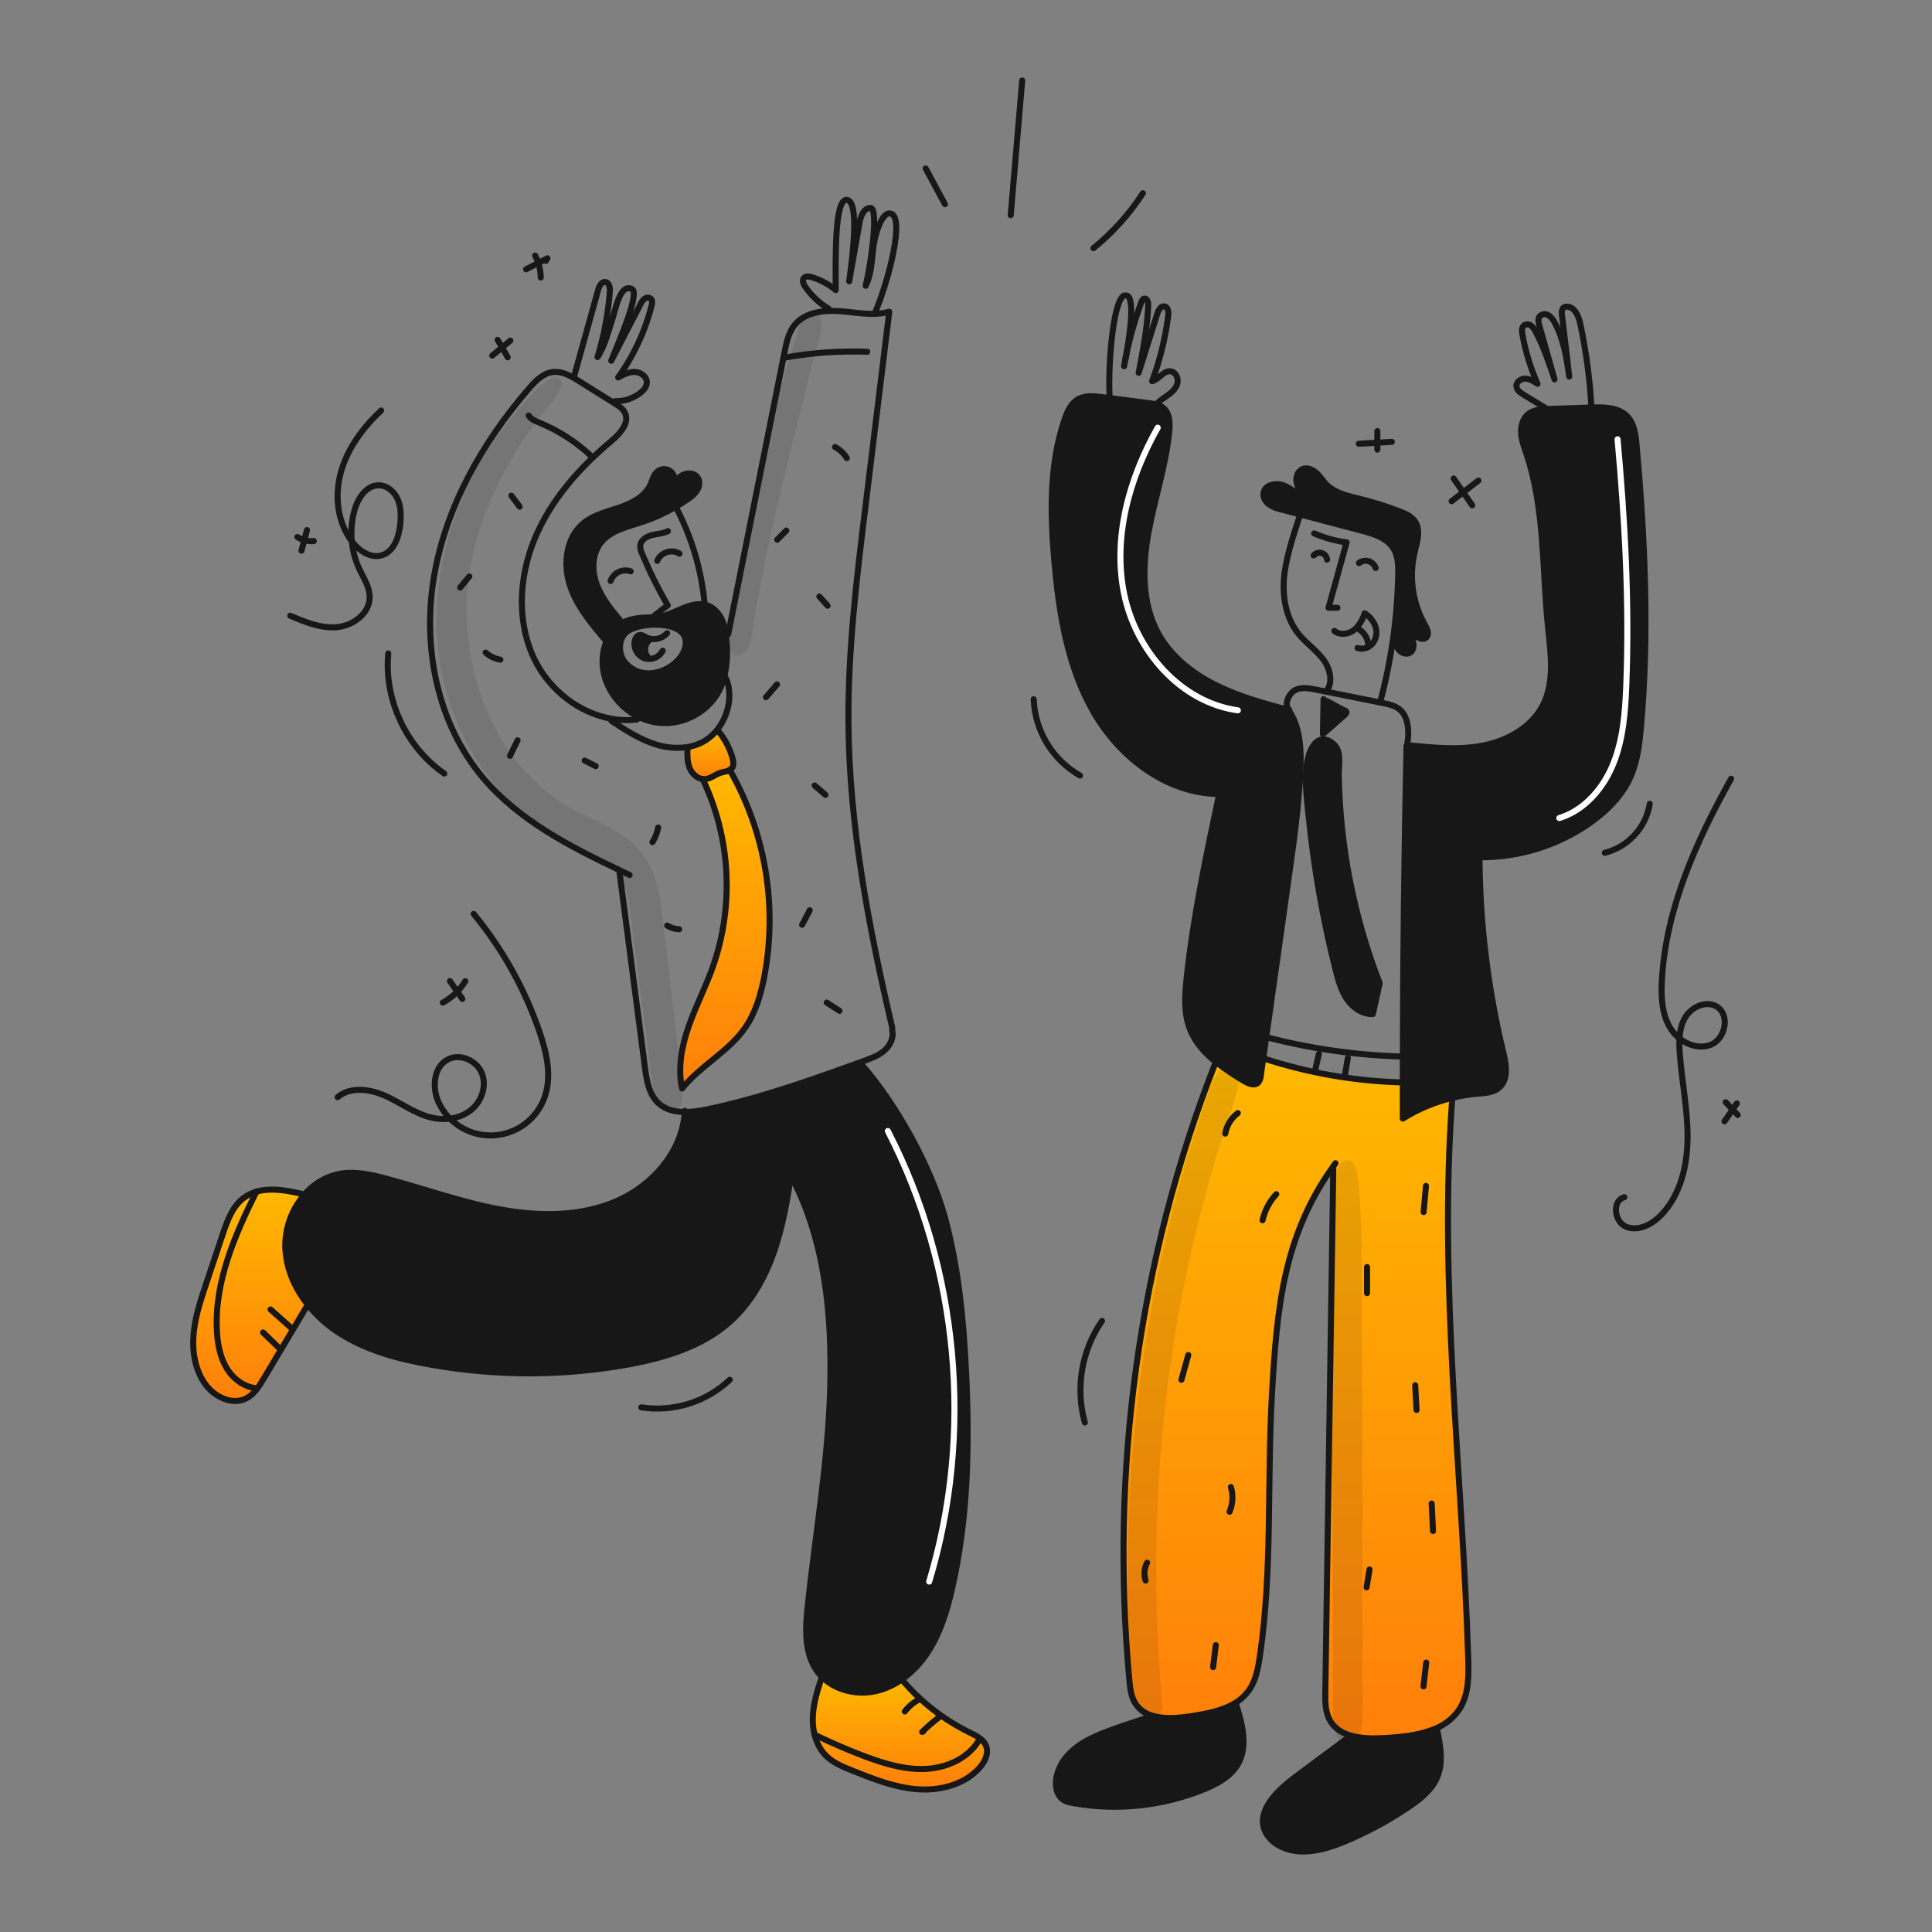 <svg width="960" height="960" viewBox="0 0 960 960" xmlns="http://www.w3.org/2000/svg" xmlns:xlink="http://www.w3.org/1999/xlink" fill="none" overflow="hidden"><rect x="0" y="0" width="960" height="960" fill="#808080" stroke="none"/><defs><linearGradient x1="643.965" y1="525.854" x2="643.965" y2="863.803" gradientUnits="userSpaceOnUse" id="paint0_linear_248_1702"><stop offset="0" stop-color="#FFB800"/><stop offset="1" stop-color="#FF7F0A"/></linearGradient><linearGradient x1="447.15" y1="833.185" x2="447.15" y2="889.197" gradientUnits="userSpaceOnUse" id="paint1_linear_248_1702"><stop offset="0" stop-color="#FFB800"/><stop offset="1" stop-color="#FF7F0A"/></linearGradient><linearGradient x1="352.968" y1="362.876" x2="352.968" y2="387.159" gradientUnits="userSpaceOnUse" id="paint2_linear_248_1702"><stop offset="0" stop-color="#FFB800"/><stop offset="1" stop-color="#FF7F0A"/></linearGradient><linearGradient x1="360.196" y1="382.633" x2="360.196" y2="540.887" gradientUnits="userSpaceOnUse" id="paint3_linear_248_1702"><stop offset="0" stop-color="#FFB800"/><stop offset="1" stop-color="#FF7F0A"/></linearGradient><linearGradient x1="124.636" y1="591.108" x2="124.636" y2="696.139" gradientUnits="userSpaceOnUse" id="paint4_linear_248_1702"><stop offset="0" stop-color="#FFB800"/><stop offset="1" stop-color="#FF7F0A"/></linearGradient></defs><path d="M700.795 370.415C712.98 371.615 725.388 372.815 737.38 370.367 749.372 367.919 761.121 361.23 766.68 350.322 772.633 338.611 770.523 324.655 769.187 311.599 766.235 282.757 767.697 253.024 758.473 225.547 757.36 222.217 756.073 218.878 755.831 215.365 755.589 211.852 756.586 208.048 759.296 205.812 761.783 203.77 765.161 203.393 768.423 203.257 768.761 203.238 769.1 203.218 769.429 203.209 776.533 202.976 783.644 202.741 790.761 202.502 790.819 202.494 790.877 202.49 790.935 202.492 797.135 202.28 804.127 202.367 808.482 206.792 812.082 210.45 812.75 215.992 813.205 221.097 817.386 267.844 819.593 314.94 815.344 361.677 814.589 369.977 813.583 378.412 810.205 386.038 806.033 395.438 798.474 402.976 790.073 408.909 773.996 420.172 754.803 426.134 735.173 425.962L735.163 426.988C735.429 459.335 739.397 491.544 746.99 522.988 748.442 528.979 749.623 536.334 744.99 540.388 742.057 542.962 737.818 543.146 733.937 543.488 720.844 544.642 708.207 548.866 697.052 555.818 697.042 549.827 697.042 543.836 697.052 537.845 697.042 533.558 697.046 529.274 697.062 524.992 697.168 473.531 697.781 422.08 698.901 370.639L699.307 369.419 700.795 370.415Z" fill="#171717"/><path d="M774.818 406.475C787.439 402.63 796.846 391.53 801.725 379.275 806.604 367.02 807.578 353.593 808.095 340.409 809.695 299.678 807.432 258.882 803.755 218.285" stroke="#FFFFFF" stroke-width="3" stroke-linecap="round" stroke-linejoin="round"/><path d="M570.671 264.667C567.612 281.508 567.312 299.767 575.558 314.773 581.782 326.097 592.389 334.517 603.936 340.315 615.444 346.083 627.958 349.49 640.376 352.858 646.415 361.84 646.657 373.415 646.105 384.226 645.205 401.754 642.747 419.156 640.298 436.539 636.582 462.855 632.869 489.171 629.158 515.487 628.665 518.942 628.178 522.397 627.697 525.852L626.477 534.476C626.434 535.745 625.978 536.965 625.177 537.951 623.358 539.741 620.328 538.483 618.151 537.157 613.362 534.346 608.753 531.24 604.351 527.857 598.728 523.376 593.927 518.14 591.314 511.5 588.081 503.264 588.749 494.059 589.714 485.262 593.073 454.716 599.431 424.577 605.814 394.506 579.944 394.429 556.56 376.543 543.562 354.146 530.506 331.673 526.247 305.246 523.953 279.346 521.834 255.537 521.253 230.972 529.006 208.354 530.312 204.521 532.083 200.495 535.577 198.443 539.129 196.352 543.577 196.807 547.666 197.33L551.295 197.794C557.761 198.626 564.23 199.456 570.701 200.282 572.053 200.425 573.393 200.67 574.708 201.017 575.97 201.334 577.146 201.926 578.153 202.75 581.318 205.45 581.405 210.25 580.999 214.393 579.321 231.431 573.737 247.827 570.671 264.667Z" fill="#171717"/><path d="M615.094 352.961C586.637 349.036 564.365 323.311 558.584 295.171 552.803 267.031 561.13 237.514 575.264 212.505" stroke="#FFFFFF" stroke-width="3" stroke-linecap="round" stroke-linejoin="round"/><path d="M169.406 583.159C176.859 581.969 184.456 583.672 191.754 585.617 210.754 590.679 229.326 597.445 248.664 600.977 268.002 604.509 288.617 604.626 306.609 596.719 324.447 588.879 339.09 571.951 340.252 552.546 344.055 552.485 347.842 552.031 351.552 551.191 377.519 545.761 402.587 536.808 427.552 527.798L427.861 528.659C445.118 548.016 462.82 580.081 469.595 605.11 476.37 630.139 478.838 656.135 480.067 682.035 481.767 717.904 481.122 754.198 473.137 789.215 470.679 800.045 467.446 810.866 461.514 820.254 458.028 825.844 453.475 830.691 448.114 834.52 444.403 837.139 440.243 839.055 435.841 840.173 426.26 842.534 415.274 840.095 408.412 833.185 407.545 832.319 406.752 831.382 406.041 830.385 399.498 821.277 400.176 809.014 401.376 797.865 405.238 761.793 411.576 725.905 412.535 689.639 413.494 653.373 410.035 616.305 393.035 584.259L393.026 584.259C391.167 596.503 389.048 608.727 385.137 620.459 380.598 634.106 373.494 647.182 362.77 656.759 349.22 668.867 331.083 674.452 313.226 677.82 280.453 683.842 246.865 683.934 214.06 678.091 197.538 675.207 180.891 670.764 167.032 661.328 161.855 657.818 157.219 653.571 153.271 648.721 146.571 640.456 142.141 630.506 141.763 619.947 141.532 610.267 144.933 600.851 151.297 593.554 155.931 588.077 162.339 584.399 169.406 583.159Z" fill="#171717"/><path d="M461.711 785.872C483.934 712.333 476.403 630.26 441.17 561.991" stroke="#FFFFFF" stroke-width="3" stroke-linecap="round" stroke-linejoin="round"/><path d="M714.113 859.591C715.691 867.304 717.23 875.56 714.249 882.858 711.578 889.391 705.703 894.008 699.849 897.966 690.062 904.592 679.645 910.236 668.749 914.816 658.649 919.065 646.949 922.356 636.974 917.816 632.203 915.638 628.06 911.341 627.547 906.116 627.17 902.284 628.777 898.499 630.947 895.305 634.925 889.44 640.722 885.095 646.413 880.865 654.436 874.903 662.463 868.941 670.493 862.979L670.725 862.273C676.194 863.973 682.707 863.973 688.515 863.608 696.596 863.108 705.384 862.195 712.75 859.156L714.113 859.591Z" fill="#171717"/><path d="M676.435 263.641C666.281 260.97 656.128 258.296 645.976 255.618 642.966 254.824 639.953 254.03 636.937 253.237 634.686 252.793 632.538 251.93 630.607 250.692 628.768 249.337 627.423 247.052 627.849 244.807 628.603 240.819 634.091 239.726 637.875 241.207 641.659 242.688 644.709 245.727 648.58 246.956 646.838 244.923 645.038 242.784 644.37 240.181 643.702 237.578 644.534 234.374 646.954 233.202 649.267 232.08 652.103 233.183 654.01 234.896 655.917 236.609 657.262 238.884 659.062 240.713 663.417 245.107 669.882 246.443 675.883 247.924 682.609 249.586 689.22 251.68 695.676 254.195 698.424 255.26 701.276 256.518 702.993 258.918 706.129 263.318 704.144 269.342 702.886 274.607 700.051 286.783 701.889 299.579 708.035 310.466 709.148 312.421 710.335 315.066 708.78 316.68 707.203 318.306 704.348 317.086 702.915 315.325 701.482 313.564 700.505 311.279 698.473 310.253 698.744 312.837 700.534 314.967 701.628 317.319 702.722 319.671 702.847 323.01 700.612 324.336 698.899 325.362 696.566 324.578 695.212 323.097 693.98 321.513 693.125 319.669 692.712 317.706L692.17 317.628C693.689 306.954 694.552 296.197 694.754 285.418 694.832 281.063 694.745 276.466 692.509 272.73 689.27 267.3 682.552 265.258 676.435 263.641Z" fill="#171717"/><path d="M668.277 355.171C664.638 358.375 660.996 361.579 657.35 364.782 657.456 359.169 657.559 353.559 657.659 347.951L658.308 347.961C661.589 349.316 664.86 351.629 668.141 352.984 668.493 353.08 668.797 353.304 668.993 353.613 669.245 354.175 668.741 354.765 668.277 355.171Z" fill="#171717"/><path d="M650.302 405.974C649.344 396.644 646.392 377.122 653.476 369.35 656.264 366.302 660 367.134 662.845 369.883 666.765 373.657 665.145 379.948 665.236 385.136 665.836 420.539 672.718 455.554 685.561 488.551 684.419 493.662 683.28 498.772 682.144 503.882 677.014 504.076 672.253 500.782 669.33 496.565 666.407 492.348 665.023 487.274 663.755 482.299 657.399 457.223 652.902 431.712 650.302 405.974L650.302 405.974Z" fill="#171717"/><path d="M561.184 834.936C551.592 730.999 565.655 625.836 603.731 528.659L604.35 527.859C608.752 531.243 613.361 534.349 618.15 537.16 620.327 538.486 623.357 539.743 625.176 537.953 625.976 536.968 626.433 535.748 626.476 534.478L627.696 525.854C650.105 533.217 673.471 537.257 697.052 537.846 697.042 543.838 697.042 549.829 697.052 555.819 704.597 551.112 712.848 547.642 721.49 545.541L721.606 545.986C714.744 638.522 726.659 731.31 729.562 824.06 729.833 832.751 729.872 842.033 725.162 849.33 722.136 853.804 717.802 857.235 712.754 859.155 705.388 862.194 696.6 863.103 688.519 863.606 682.711 863.974 676.198 863.975 670.729 862.272 666.577 860.984 663.029 858.709 660.848 854.871 658.457 850.641 658.467 845.531 658.548 840.671 659.864 753.845 661.186 667.016 662.516 580.184L662.197 579.96C637.672 614.455 634.468 650.015 632.039 692.697 629.551 736.197 632.368 780.075 625.999 823.173 625.138 829 624.025 835.029 620.637 839.858 618.489 842.849 615.668 845.292 612.403 846.991 606.218 850.35 598.603 851.735 591.497 852.819 585.187 853.777 577.889 854.318 572.072 852.363 568.803 851.37 565.989 849.255 564.126 846.392 562.006 843.019 561.552 838.891 561.184 834.936Z" fill="url(#paint0_linear_248_1702)"/><path d="M614.348 847.219C617.29 856.742 620.136 867.534 615.316 876.273 611.793 882.673 604.892 886.417 598.116 889.165 577.738 897.387 555.474 899.777 533.816 896.065 531.629 895.678 529.344 895.194 527.631 893.765 525.337 891.858 524.563 888.635 524.679 885.654 524.95 878.705 529.335 872.443 534.861 868.233 540.387 864.023 547.017 861.533 553.531 859.106 560.016 856.686 565.542 855.234 572.031 852.815L572.079 852.36C577.896 854.315 585.194 853.773 591.504 852.815 598.604 851.731 606.225 850.347 612.41 846.988L614.348 847.219Z" fill="#171717"/><path d="M489.997 867.621C491.397 871.357 489.32 875.528 486.658 878.49 479.118 886.871 467.02 889.911 455.783 889.059 444.546 888.207 433.891 883.968 423.438 879.777 418.85 877.938 414.127 876.022 410.594 872.567 405.533 867.65 403.607 860.197 403.878 853.142 404.149 846.309 406.249 839.689 408.397 833.185 415.259 840.095 426.245 842.534 435.826 840.173 440.229 839.055 444.389 837.139 448.099 834.52L448.225 834.694C457.477 845.607 468.876 854.499 481.712 860.817 485.003 862.433 488.7 864.191 489.997 867.621Z" fill="url(#paint1_linear_248_1702)"/><path d="M349.156 387.111C346.311 386.762 343.823 384.381 342.7 381.662 341.423 378.545 341.51 375.062 341.616 371.683L341.539 371.218C344.736 370.73 347.801 369.601 350.55 367.899 352.685 366.537 354.587 364.841 356.183 362.876L357.015 363.376C360.276 367.311 362.659 371.898 364.003 376.829 364.438 378.445 364.709 380.304 363.732 381.659 363.437 382.053 363.065 382.382 362.638 382.626 361.361 383.362 359.638 383.478 358.157 383.933 355.466 384.746 353.202 386.885 350.405 387.133 349.989 387.174 349.57 387.166 349.156 387.111L349.156 387.111Z" fill="url(#paint2_linear_248_1702)"/><path d="M354.003 481.002C359.407 465.801 361.76 449.684 360.928 433.573 360.096 417.462 356.095 401.674 349.154 387.111 349.568 387.168 349.987 387.178 350.403 387.14 353.203 386.888 355.464 384.749 358.155 383.94 359.636 383.485 361.355 383.369 362.636 382.633 380.43 413.87 386.478 450.436 379.69 485.739 377.957 494.546 375.354 503.363 370.224 510.729 361.93 522.662 347.983 529.529 338.924 540.887 336.688 530.667 338.73 519.952 342.176 510.071 345.622 500.19 350.441 490.845 354.003 481.002Z" fill="url(#paint3_linear_248_1702)"/><path d="M317.265 356.168C309.987 352.598 304.308 346.436 301.344 338.891 298.857 332.368 298.663 324.809 301.46 318.479 301.885 317.505 302.384 316.563 302.951 315.663 304.391 313.278 306.379 311.271 308.751 309.807 313.465 306.962 319.156 306.855 325.36 306.72 333.78 306.52 341.871 298.696 350.175 300.438 350.33 300.467 350.475 300.496 350.63 300.538 354.221 301.438 357.047 304.361 358.63 307.7 359.718 310.127 360.414 312.711 360.691 315.356 360.827 316.392 360.933 317.437 361.011 318.472 361.623 324.538 361.227 330.664 359.839 336.6 359.227 338.955 358.355 341.234 357.239 343.395 351.79 353.809 339.672 360.245 327.961 359.209 324.238 358.863 320.612 357.832 317.265 356.168ZM335.093 329.697C339.042 326.455 342.093 321.064 340.174 316.331 336.874 308.182 314.836 308.947 310.084 315.331 307.284 319.095 307.484 324.641 310.123 328.513 311.51 330.41 313.329 331.95 315.429 333.005 317.529 334.06 319.85 334.6 322.201 334.581 326.934 334.495 331.49 332.769 335.093 329.697L335.093 329.697Z" fill="#171717"/><path d="M320.089 327.036C318.404 326.362 317.012 325.111 316.162 323.508 315.311 321.904 315.057 320.05 315.444 318.277 315.753 317.009 316.595 315.702 317.883 315.528 319.034 315.373 320.07 316.148 321.096 316.68 321.531 316.911 321.988 317.096 322.461 317.232L322.422 318.277C321.836 318.84 321.368 319.515 321.046 320.262 320.724 321.009 320.554 321.812 320.547 322.626 320.54 323.439 320.695 324.245 321.004 324.998 321.313 325.75 321.769 326.433 322.345 327.007L322.325 327.442C321.562 327.432 320.807 327.295 320.089 327.036L320.089 327.036Z" fill="#171717"/><path d="M334.811 240.181C335.87 238.563 337.269 237.195 338.911 236.174 341.331 234.799 344.811 234.858 346.511 237.064 347.885 238.855 347.663 241.487 346.54 243.442 345.29 245.329 343.637 246.916 341.701 248.088 339.494 249.616 337.223 251.039 334.887 252.356 329.741 255.261 324.32 257.651 318.704 259.489 311.445 261.87 303.304 263.671 298.573 269.681 294.082 275.381 293.995 283.608 296.511 290.412 299.027 297.216 303.741 302.956 308.377 308.54L308.745 309.808C306.374 311.271 304.386 313.279 302.945 315.664 302.378 316.564 301.88 317.505 301.454 318.48L300.941 318.257C293.75 309.798 286.394 301.039 283.055 290.457 279.716 279.875 281.371 266.899 289.975 259.892 295.037 255.769 301.648 254.259 307.832 252.149 314.016 250.039 320.414 246.777 323.154 240.849 324.208 238.565 324.741 235.855 326.706 234.268 327.592 233.538 328.695 233.123 329.842 233.089 330.989 233.055 332.115 233.403 333.042 234.079 333.97 234.754 334.647 235.719 334.966 236.822 335.285 237.924 335.229 239.101 334.806 240.168 334.306 240.868 333.829 241.59 333.364 242.307 334.024 241.737 334.523 241.004 334.811 240.181L334.811 240.181Z" fill="#171717"/><path d="M151.297 593.554C144.933 600.851 141.532 610.267 141.763 619.947 142.141 630.506 146.574 640.456 153.271 648.721L152.081 649.699C145.065 661.477 138.044 673.259 131.02 685.045 128.736 688.868 126.258 692.885 122.29 694.878 115.535 698.285 107.046 694.346 102.439 688.355 97.097 681.386 95.461 672.134 96.148 663.375 96.835 654.616 99.648 646.186 102.439 637.862 105.169 629.702 107.903 621.54 110.639 613.375 112.875 606.697 115.401 599.603 120.995 595.315 129.326 588.947 141.086 591.057 151.297 593.554Z" fill="url(#paint4_linear_248_1702)"/><path d="M325.095 305.908C327.331 304.204 329.56 302.497 331.783 300.788 327.009 292.536 322.764 283.989 319.075 275.198 318.41 273.904 318.087 272.461 318.136 271.007 318.465 268.287 321.272 266.555 323.936 265.887 326.6 265.219 329.462 265.187 331.901 263.922" stroke="#171717" stroke-width="3" stroke-linecap="round" stroke-linejoin="round"/><path d="M313.392 283.899C312.422 283.553 311.392 283.404 310.363 283.458 309.334 283.513 308.326 283.771 307.398 284.217 306.469 284.663 305.638 285.289 304.953 286.058 304.267 286.828 303.741 287.725 303.404 288.699" stroke="#171717" stroke-width="3" stroke-linecap="round" stroke-linejoin="round"/><path d="M326.613 278.682C328.132 274.482 333.988 272.604 337.666 275.14" stroke="#171717" stroke-width="3" stroke-linecap="round" stroke-linejoin="round"/><path d="M336.486 253.169C344.04 267.901 348.687 283.95 350.171 300.439 350.18 300.464 350.183 300.491 350.181 300.517" stroke="#171717" stroke-width="3" stroke-linecap="round" stroke-linejoin="round"/><path d="M308.747 309.808C306.376 311.271 304.387 313.278 302.947 315.664 302.38 316.563 301.881 317.505 301.456 318.48 298.656 324.81 298.856 332.369 301.34 338.892 304.305 346.435 309.983 352.598 317.261 356.168 320.605 357.829 324.227 358.86 327.946 359.207 339.657 360.243 351.775 353.807 357.224 343.393 358.34 341.231 359.212 338.952 359.824 336.598 361.212 330.661 361.608 324.535 360.996 318.47 360.918 317.435 360.812 316.39 360.676 315.354 360.399 312.708 359.703 310.124 358.615 307.698 357.037 304.359 354.215 301.436 350.615 300.536 350.46 300.497 350.315 300.468 350.16 300.436 341.86 298.694 333.76 306.514 325.345 306.718 319.152 306.856 313.461 306.963 308.747 309.808Z" stroke="#171717" stroke-width="3" stroke-linecap="round" stroke-linejoin="round"/><path d="M331.469 314.618C330.371 315.865 328.941 316.774 327.345 317.237 325.749 317.7 324.054 317.698 322.459 317.232 321.986 317.097 321.529 316.912 321.094 316.68 320.068 316.148 319.032 315.373 317.881 315.528 316.593 315.702 315.751 317.009 315.442 318.277 315.055 320.051 315.309 321.904 316.16 323.508 317.01 325.112 318.402 326.362 320.087 327.036 320.805 327.295 321.561 327.432 322.323 327.442 323.75 327.473 325.158 327.106 326.388 326.383 327.619 325.66 328.624 324.609 329.292 323.348" stroke="#171717" stroke-width="3" stroke-linecap="round" stroke-linejoin="round"/><path d="M322.345 327.007C321.769 326.434 321.313 325.751 321.004 324.998 320.695 324.246 320.54 323.439 320.547 322.626 320.554 321.813 320.724 321.009 321.046 320.262 321.368 319.516 321.836 318.841 322.422 318.277" stroke="#171717" stroke-width="3" stroke-linecap="round" stroke-linejoin="round"/><path d="M310.084 315.335C307.284 319.099 307.484 324.645 310.123 328.517 311.51 330.413 313.329 331.953 315.429 333.008 317.529 334.063 319.85 334.604 322.201 334.585 326.934 334.497 331.491 332.77 335.093 329.697 339.042 326.455 342.093 321.064 340.174 316.331 336.871 308.182 314.836 308.947 310.084 315.335Z" stroke="#171717" stroke-width="3" stroke-linecap="round" stroke-linejoin="round"/><path d="M334.811 240.181C335.234 239.114 335.29 237.937 334.971 236.834 334.652 235.732 333.975 234.767 333.048 234.091 332.12 233.416 330.994 233.068 329.847 233.102 328.7 233.136 327.597 233.551 326.711 234.281 324.746 235.868 324.211 238.581 323.159 240.862 320.419 246.785 314.012 250.047 307.837 252.162 301.662 254.277 295.037 255.782 289.98 259.905 281.38 266.912 279.712 279.881 283.06 290.47 286.408 301.059 293.76 309.807 300.946 318.27" stroke="#171717" stroke-width="3" stroke-linecap="round" stroke-linejoin="round"/><path d="M334.811 240.181C334.311 240.881 333.834 241.603 333.369 242.32 334.03 241.746 334.527 241.008 334.811 240.181L334.811 240.181Z" stroke="#171717" stroke-width="3" stroke-linecap="round" stroke-linejoin="round"/><path d="M308.379 308.54C303.743 302.956 299.02 297.226 296.513 290.412 294.006 283.598 294.084 275.382 298.575 269.681 303.308 263.671 311.447 261.87 318.706 259.489 324.322 257.65 329.743 255.261 334.889 252.356 337.222 251.04 339.494 249.617 341.703 248.088 343.639 246.915 345.292 245.329 346.542 243.442 347.665 241.487 347.887 238.855 346.513 237.064 344.819 234.858 341.335 234.799 338.913 236.174 337.271 237.195 335.871 238.562 334.813 240.181" stroke="#171717" stroke-width="3" stroke-linecap="round" stroke-linejoin="round"/><path d="M361.814 315.199C371.174 268.403 380.526 221.603 389.872 174.799 390.791 170.173 391.807 165.353 394.73 161.646 398.689 156.633 405.193 154.784 411.745 154.503 413.611 154.432 415.478 154.468 417.339 154.61 423.263 155.055 429.283 156.168 435.158 155.91 437.429 155.832 439.683 155.491 441.874 154.893 437.938 187.143 433.995 219.385 430.047 251.621 425.711 287.121 421.366 322.729 421.588 358.481 421.898 409.881 431.654 460.764 443.394 510.822" stroke="#171717" stroke-width="3" stroke-linecap="round" stroke-linejoin="round"/><path d="M316.577 357.491C312.4 358.006 308.17 357.898 304.024 357.172 287.967 354.452 273.324 343.08 265.924 328.301 256.613 309.728 257.697 287.07 265.624 267.868 273.551 248.666 287.724 232.59 303.651 219.253 308.035 215.585 313.068 210.087 310.464 204.996 309.448 203.022 307.483 201.754 305.606 200.583 305.412 200.457 305.206 200.331 305.015 200.215 299.257 196.605 293.502 192.998 287.749 189.394 286.616 188.688 285.455 187.972 284.255 187.323 281.196 185.659 277.935 184.429 274.555 184.875 269.764 185.504 266.096 189.298 262.931 192.946 239.761 219.698 221.565 251.637 215.642 286.538 209.719 321.439 217.181 359.417 239.993 386.488 257.793 407.597 283.062 420.566 308.081 432.5 309.681 433.265 311.266 434.019 312.853 434.774" stroke="#171717" stroke-width="3" stroke-linecap="round" stroke-linejoin="round"/><path d="M305.563 199.328C310.209 199.495 314.76 197.979 318.377 195.059 319.936 193.791 321.377 192.088 321.416 190.075 321.474 187.133 318.377 184.916 315.435 184.829 312.493 184.742 309.744 186.155 307.15 187.529 314.871 176.755 320.514 164.635 323.788 151.791 324.059 150.707 324.281 149.439 323.565 148.577 323.135 148.169 322.573 147.928 321.981 147.896 321.389 147.864 320.804 148.044 320.332 148.403 319.407 149.157 318.683 150.128 318.222 151.229 313.384 160.579 308.548 169.925 303.714 179.268 308.359 167.753 318.222 145.03 313.87 143.541 307.97 140.991 305.97 153.558 303.959 159.641 301.948 165.724 300.417 172.078 296.894 177.43 300.118 166.887 302.169 156.022 303.011 145.03 303.166 143.075 302.811 140.481 300.872 140.143 298.933 139.805 297.726 142.175 297.194 144.082 293.194 158.474 289.194 172.869 285.194 187.267" stroke="#171717" stroke-width="3" stroke-linecap="round" stroke-linejoin="round"/><path d="M411.698 153.374C407.117 150.623 403.176 146.924 400.142 142.524 399.203 141.169 398.409 139.195 399.571 138.014 400.461 137.114 401.961 137.327 403.181 137.685 407.6 138.981 411.704 141.172 415.24 144.121 415.24 128.991 414.544 98.628 420.796 99.31 427.048 99.992 423.796 126.245 421.967 139.766 423.66 130.136 425.354 120.512 427.048 110.895 427.638 107.527 429.187 103.307 432.603 103.336 436.47 103.369 433.159 129.35 430.164 142.011 433.064 136.195 433.116 129.449 433.949 123.003 434.782 116.557 437.97 105.547 442.272 106.065 449.97 106.991 441.566 139.324 435.1 154.651" stroke="#171717" stroke-width="3" stroke-linecap="round" stroke-linejoin="round"/><path d="M303.84 358.23C310.886 362.856 318.058 367.541 326.12 369.989 331.101 371.557 336.372 371.977 341.538 371.218 344.734 370.73 347.8 369.601 350.549 367.899 352.683 366.537 354.585 364.841 356.182 362.876 358.24 360.33 359.839 357.444 360.905 354.349 362.879 348.677 363.105 342.222 360.585 336.763" stroke="#171717" stroke-width="3" stroke-linecap="round" stroke-linejoin="round"/><path d="M341.616 371.683C341.51 375.061 341.423 378.545 342.7 381.662 343.823 384.381 346.311 386.762 349.156 387.111 349.57 387.168 349.989 387.178 350.405 387.14 353.205 386.888 355.466 384.749 358.157 383.94 359.638 383.485 361.357 383.369 362.638 382.633 363.065 382.389 363.437 382.059 363.732 381.666 364.709 380.311 364.438 378.452 364.003 376.836 362.658 371.905 360.276 367.318 357.015 363.383" stroke="#171717" stroke-width="3" stroke-linecap="round" stroke-linejoin="round"/><path d="M307.789 433.113C312.009 465.507 316.229 497.907 320.449 530.313 321.281 536.73 322.384 543.699 327.127 548.122 330.669 551.412 335.344 552.516 340.251 552.545 344.054 552.485 347.841 552.031 351.551 551.19 377.518 545.76 402.586 536.807 427.551 527.797 428.131 527.584 428.702 527.381 429.283 527.168 432.854 525.88 436.523 524.535 439.407 522.048 442.291 519.561 444.227 515.621 443.298 511.934" stroke="#171717" stroke-width="3" stroke-linecap="round" stroke-linejoin="round"/><path d="M340.28 551.991 340.251 552.543C339.089 571.948 324.446 588.876 306.608 596.716 288.616 604.623 268.001 604.507 248.663 600.974 229.325 597.441 210.752 590.674 191.753 585.614 184.453 583.669 176.858 581.966 169.405 583.156 162.339 584.396 155.931 588.075 151.297 593.551 144.933 600.849 141.532 610.264 141.763 619.944 142.141 630.503 146.574 640.453 153.271 648.718 157.214 653.569 161.844 657.818 167.015 661.33 180.874 670.766 197.521 675.209 214.043 678.093 246.848 683.936 280.436 683.844 313.209 677.822 331.066 674.454 349.203 668.869 362.753 656.761 373.477 647.18 380.581 634.104 385.12 620.461 389.031 608.731 391.15 596.507 393.009 584.261 393.318 582.277 393.609 580.293 393.909 578.309" stroke="#171717" stroke-width="3" stroke-linecap="round" stroke-linejoin="round"/><path d="M393.018 584.262C410.018 616.308 413.479 653.377 412.518 689.642 411.557 725.907 405.218 761.796 401.359 797.868 400.159 809.017 399.481 821.28 406.024 830.388 406.735 831.386 407.528 832.322 408.395 833.188 415.257 840.098 426.243 842.537 435.824 840.176 440.226 839.059 444.386 837.143 448.097 834.523 453.457 830.695 458.011 825.847 461.497 820.257 467.429 810.869 470.662 800.048 473.12 789.218 481.105 754.201 481.754 717.907 480.05 682.038 478.821 656.138 476.35 630.138 469.578 605.113 462.806 580.088 445.101 548.019 427.844 528.662" stroke="#171717" stroke-width="3" stroke-linecap="round" stroke-linejoin="round"/><path d="M151.655 593.641 151.297 593.554C141.086 591.054 129.326 588.947 120.997 595.315 115.403 599.603 112.877 606.697 110.641 613.375 107.902 621.533 105.169 629.696 102.441 637.862 99.654 646.186 96.841 654.616 96.15 663.375 95.459 672.134 97.099 681.386 102.441 688.355 107.048 694.346 115.541 698.285 122.292 694.878 126.26 692.885 128.738 688.868 131.022 685.045 138.04 673.257 145.06 661.475 152.083 649.699" stroke="#171717" stroke-width="3" stroke-linecap="round" stroke-linejoin="round"/><path d="M408.601 832.585C408.533 832.785 408.465 832.985 408.401 833.185 406.253 839.685 404.153 846.309 403.882 853.142 403.611 860.197 405.537 867.65 410.598 872.567 414.131 876.022 418.854 877.938 423.442 879.777 433.895 883.968 444.56 888.197 455.787 889.059 467.014 889.921 479.122 886.871 486.662 878.49 489.324 875.528 491.405 871.357 490.001 867.621 488.701 864.195 485.007 862.433 481.716 860.821 468.878 854.502 457.478 845.607 448.225 834.691" stroke="#171717" stroke-width="3" stroke-linecap="round" stroke-linejoin="round"/><path d="M652.984 265.055C658.137 267.27 663.568 268.771 669.127 269.516 666.127 280.337 663.134 291.158 660.146 301.978 661.627 301.988 663.098 301.988 664.579 301.998" stroke="#171717" stroke-width="3" stroke-linecap="round" stroke-linejoin="round"/><path d="M659.41 278.082C659.347 277.336 659.062 276.625 658.593 276.04 658.124 275.456 657.491 275.024 656.776 274.801 656.06 274.578 655.294 274.573 654.576 274.787 653.858 275 653.219 275.423 652.742 276.001 653.042 275.788 653.342 275.565 653.651 275.343" stroke="#171717" stroke-width="3" stroke-linecap="round" stroke-linejoin="round"/><path d="M675.623 279.534C675.816 279.388 676.01 279.253 676.194 279.108" stroke="#171717" stroke-width="3" stroke-linecap="round" stroke-linejoin="round"/><path d="M683.558 282.234C683.302 281.464 682.87 280.763 682.298 280.187 681.726 279.611 681.029 279.176 680.26 278.914 679.492 278.653 678.673 278.573 677.868 278.68 677.064 278.788 676.295 279.08 675.622 279.534 675.496 279.621 675.37 279.708 675.254 279.805" stroke="#171717" stroke-width="3" stroke-linecap="round" stroke-linejoin="round"/><path d="M663.029 313.491C665.662 315.691 669.794 315.252 672.572 313.239 673.085 312.865 673.564 312.448 674.004 311.991 675.886 309.904 677.272 307.419 678.06 304.723 680.548 306.232 682.443 308.548 683.431 311.285 683.907 312.649 684.048 314.108 683.84 315.539 683.633 316.969 683.085 318.328 682.241 319.502 681.653 320.264 680.919 320.902 680.083 321.38 679.256 321.867 678.334 322.173 677.379 322.276 676.425 322.38 675.459 322.279 674.546 321.98" stroke="#171717" stroke-width="3" stroke-linecap="round" stroke-linejoin="round"/><path d="M679.908 320.774C679.85 318.921 679.272 317.122 678.24 315.582 677.208 314.042 675.764 312.823 674.072 312.063" stroke="#171717" stroke-width="3" stroke-linecap="round" stroke-linejoin="round"/><path d="M659.14 343.411C662.605 338.833 660.863 332.059 657.388 327.5 653.913 322.941 649.026 319.632 645.397 315.189 639.297 307.727 637.315 297.574 637.954 287.964 638.593 278.354 642.6 266.177 645.61 257.021" stroke="#171717" stroke-width="3" stroke-linecap="round" stroke-linejoin="round"/><path d="M685.756 349.045C691.323 328.279 694.345 306.913 694.756 285.418 694.834 281.063 694.747 276.466 692.511 272.73 689.269 267.3 682.552 265.258 676.435 263.641 666.281 260.97 656.128 258.296 645.976 255.618 642.966 254.824 639.953 254.03 636.937 253.237 634.686 252.793 632.538 251.93 630.607 250.692 628.768 249.337 627.423 247.052 627.849 244.807 628.603 240.819 634.091 239.726 637.875 241.207 641.659 242.688 644.709 245.727 648.58 246.956 646.838 244.923 645.038 242.784 644.37 240.181 643.702 237.578 644.534 234.374 646.954 233.202 649.267 232.08 652.103 233.183 654.01 234.896 655.917 236.609 657.262 238.884 659.062 240.713 663.417 245.107 669.882 246.443 675.883 247.924 682.609 249.586 689.22 251.68 695.676 254.195 698.424 255.26 701.276 256.518 702.993 258.918 706.129 263.318 704.144 269.342 702.886 274.607 700.051 286.783 701.889 299.579 708.035 310.466 709.148 312.421 710.335 315.066 708.78 316.68 707.203 318.306 704.348 317.086 702.915 315.325 701.482 313.564 700.505 311.279 698.473 310.253 698.744 312.837 700.534 314.967 701.628 317.319 702.722 319.671 702.847 323.01 700.612 324.336 698.899 325.362 696.566 324.578 695.212 323.097 693.98 321.513 693.125 319.669 692.712 317.706" stroke="#171717" stroke-width="3" stroke-linecap="round" stroke-linejoin="round"/><path d="M640.537 352.897 640.431 352.868C640.413 352.859 640.393 352.856 640.373 352.858 627.955 349.49 615.441 346.083 603.933 340.315 592.386 334.515 581.779 326.097 575.555 314.773 567.309 299.773 567.609 281.508 570.668 264.667 573.727 247.826 579.32 231.431 580.995 214.397 581.401 210.255 581.314 205.454 578.149 202.754 577.142 201.93 575.966 201.338 574.704 201.021 573.389 200.674 572.049 200.429 570.697 200.286 564.23 199.463 557.762 198.634 551.291 197.798L547.662 197.334C543.568 196.811 539.125 196.356 535.573 198.447 532.079 200.499 530.308 204.525 529.002 208.358 521.249 230.976 521.83 255.541 523.949 279.35 526.243 305.24 530.502 331.672 543.558 354.15 556.558 376.55 579.94 394.433 605.81 394.51L606.101 394.51" stroke="#171717" stroke-width="3" stroke-linecap="round" stroke-linejoin="round"/><path d="M700.797 370.415C712.982 371.615 725.39 372.815 737.382 370.367 749.374 367.919 761.123 361.23 766.682 350.322 772.635 338.611 770.525 324.655 769.189 311.599 766.237 282.757 767.699 253.024 758.475 225.547 757.362 222.217 756.075 218.878 755.833 215.365 755.591 211.852 756.588 208.048 759.298 205.812 761.785 203.77 765.163 203.393 768.425 203.257 768.763 203.238 769.102 203.218 769.431 203.209 776.535 202.976 783.646 202.741 790.763 202.502 790.82 202.494 790.879 202.49 790.937 202.492 797.137 202.28 804.129 202.367 808.484 206.792 812.084 210.45 812.752 215.992 813.207 221.097 817.388 267.844 819.595 314.94 815.346 361.677 814.591 369.977 813.585 378.412 810.207 386.038 806.035 395.438 798.476 402.976 790.075 408.909 773.997 420.172 754.804 426.134 735.175 425.962 733.375 425.943 731.584 425.872 729.803 425.749" stroke="#171717" stroke-width="3" stroke-linecap="round" stroke-linejoin="round"/><path d="M606.024 393.491C605.957 393.829 605.879 394.168 605.811 394.507 599.433 424.578 593.075 454.717 589.711 485.263 588.743 494.063 588.075 503.263 591.311 511.501 593.924 518.141 598.725 523.377 604.348 527.858 608.75 531.242 613.359 534.348 618.148 537.158 620.325 538.484 623.355 539.742 625.174 537.952 625.974 536.967 626.431 535.746 626.474 534.477L627.694 525.853C628.178 522.398 628.665 518.943 629.155 515.488 632.872 489.172 636.585 462.856 640.295 436.54 642.744 419.157 645.202 401.755 646.102 384.227 646.654 373.416 646.412 361.841 640.373 352.859" stroke="#171717" stroke-width="3" stroke-linecap="round" stroke-linejoin="round"/><path d="M698.899 370.638C697.787 422.079 697.174 473.53 697.06 524.991 697.05 529.279 697.047 533.563 697.05 537.844 697.04 543.835 697.04 549.826 697.05 555.817 708.205 548.865 720.842 544.64 733.935 543.487 737.816 543.148 742.055 542.964 744.988 540.387 749.624 536.331 748.443 528.976 746.988 522.987 739.395 491.543 735.427 459.333 735.161 426.987" stroke="#171717" stroke-width="3" stroke-linecap="round" stroke-linejoin="round"/><path d="M640.508 352.597C637.788 350.322 640.402 344.486 643.576 342.897 646.75 341.308 650.535 341.978 654.019 342.684 655.703 343.023 657.397 343.362 659.081 343.7 667.976 345.482 676.867 347.269 685.755 349.062 686.171 349.149 686.588 349.227 687.004 349.314 690.314 349.972 693.837 350.756 696.198 353.176 699.944 356.999 700.234 364.141 699.305 369.416" stroke="#171717" stroke-width="3" stroke-linecap="round" stroke-linejoin="round"/><path d="M603.731 528.659C565.655 625.841 551.592 730.999 561.184 834.936 561.552 838.895 562.006 843.018 564.126 846.386 565.989 849.25 568.803 851.365 572.072 852.358 577.889 854.313 585.187 853.771 591.497 852.813 598.597 851.729 606.218 850.345 612.403 846.986 615.665 845.286 618.483 842.842 620.629 839.853 624.017 835.024 625.129 828.994 625.991 823.167 632.36 780.067 629.543 736.186 632.031 692.691 634.46 650.009 637.664 614.45 662.189 579.955 662.644 579.307 663.118 578.649 663.589 578" stroke="#171717" stroke-width="3" stroke-linecap="round" stroke-linejoin="round"/><path d="M662.508 580.178C661.182 667.004 659.859 753.834 658.54 840.666 658.463 845.525 658.453 850.635 660.84 854.866 663.017 858.708 666.569 860.982 670.721 862.266 676.19 863.966 682.703 863.966 688.511 863.601 696.592 863.101 705.38 862.188 712.746 859.149 717.795 857.23 722.128 853.799 725.154 849.325 729.867 842.025 729.828 832.746 729.554 824.055 726.654 731.305 714.736 638.517 721.598 545.981" stroke="#171717" stroke-width="3" stroke-linecap="round" stroke-linejoin="round"/><path d="M630.385 515.661C652.101 521.239 674.373 524.369 696.785 524.991" stroke="#171717" stroke-width="3" stroke-linecap="round" stroke-linejoin="round"/><path d="M627.615 525.833C627.64 525.844 627.666 525.85 627.693 525.852 650.102 533.215 673.469 537.255 697.049 537.844 697.12 537.852 697.191 537.856 697.262 537.854" stroke="#171717" stroke-width="3" stroke-linecap="round" stroke-linejoin="round"/><path d="M657.671 347.429C657.671 347.603 657.661 347.777 657.661 347.951 657.555 353.555 657.452 359.165 657.352 364.782 660.991 361.582 664.633 358.378 668.279 355.171 668.743 354.765 669.247 354.171 668.995 353.613 668.799 353.304 668.495 353.08 668.143 352.984 664.862 351.629 661.591 349.316 658.31 347.961" stroke="#171717" stroke-width="3" stroke-linecap="round" stroke-linejoin="round"/><path d="M650.302 405.974C652.902 431.712 657.399 457.223 663.755 482.299 665.023 487.274 666.416 492.336 669.33 496.565 672.244 500.794 677.014 504.076 682.144 503.882 683.286 498.772 684.425 493.662 685.561 488.551 672.718 455.554 665.836 420.539 665.236 385.136 665.149 379.948 666.765 373.657 662.845 369.883 660 367.134 656.264 366.302 653.476 369.35 646.392 377.122 649.344 396.644 650.302 405.974Z" stroke="#171717" stroke-width="3" stroke-linecap="round" stroke-linejoin="round"/><path d="M572.023 852.813C565.538 855.232 560.012 856.684 553.523 859.104 547.009 861.533 540.389 864.02 534.853 868.231 529.317 872.442 524.942 878.703 524.671 885.652 524.555 888.633 525.329 891.852 527.623 893.763 529.336 895.195 531.623 895.679 533.808 896.063 555.467 899.774 577.731 897.385 598.108 889.163 604.883 886.415 611.784 882.669 615.308 876.271 620.128 867.532 617.282 856.74 614.34 847.217" stroke="#171717" stroke-width="3" stroke-linecap="round" stroke-linejoin="round"/><path d="M670.493 862.975C662.469 868.937 654.443 874.899 646.413 880.861 640.722 885.091 634.925 889.436 630.947 895.301 628.779 898.495 627.172 902.28 627.547 906.112 628.06 911.339 632.203 915.636 636.974 917.812 646.953 922.351 658.654 919.06 668.749 914.812 679.644 910.231 690.061 904.587 699.849 897.962 705.705 894.004 711.58 889.387 714.249 882.854 717.23 875.554 715.691 867.3 714.113 859.587" stroke="#171717" stroke-width="3" stroke-linecap="round" stroke-linejoin="round"/><path d="M559.316 177.919C561.222 167.519 564.47 146.802 559.442 146.802 553.471 145.491 550.436 180.113 551.35 197.344" stroke="#171717" stroke-width="3" stroke-linecap="round" stroke-linejoin="round"/><path d="M559.229 178.374C558.987 179.574 558.764 180.774 558.551 181.974 558.783 180.784 559.006 179.583 559.229 178.374Z" stroke="#171717" stroke-width="3" stroke-linecap="round" stroke-linejoin="round"/><path d="M559.229 178.374C559.258 178.219 559.286 178.064 559.315 177.919" stroke="#171717" stroke-width="3" stroke-linecap="round" stroke-linejoin="round"/><path d="M574.828 200.615C576.503 198.786 578.71 197.547 580.694 196.066 582.678 194.585 584.565 192.688 585.078 190.266 585.591 187.844 584.217 184.894 581.768 184.516 578.216 183.965 575.961 188.533 572.477 189.404 576.354 178.948 579.036 168.087 580.471 157.029 580.723 155.152 580.481 152.606 578.613 152.248 576.803 151.9 575.622 154.068 575.07 155.829 571.974 165.633 568.88 175.438 565.789 185.242 567.947 174.102 570.105 162.904 570.56 151.561 570.618 150.1 569.96 148.028 568.537 148.386 567.783 148.57 567.405 149.393 567.144 150.119 563.812 159.166 561.194 168.462 559.314 177.919" stroke="#171717" stroke-width="3" stroke-linecap="round" stroke-linejoin="round"/><path d="M790.729 201.738C789.961 188.442 788.214 175.22 785.502 162.181 784.854 159.081 784.05 155.803 781.728 153.655 780.276 152.3 777.628 151.7 776.511 153.345 776.025 154.29 775.891 155.378 776.133 156.413 777.343 166.653 778.549 176.893 779.753 187.133 778.398 177.851 776.966 168.347 772.407 160.149 771.736 158.718 770.684 157.499 769.368 156.626 768.698 156.207 767.905 156.03 767.122 156.125 766.338 156.221 765.61 156.582 765.061 157.149 764.061 158.416 764.451 160.236 764.887 161.785 767.403 170.699 769.919 179.61 772.436 188.517 769.736 180.425 767.016 172.276 763 164.737 762.49 163.619 761.739 162.629 760.8 161.837 760.321 161.448 759.735 161.217 759.12 161.174 758.505 161.13 757.892 161.277 757.364 161.595 756.057 162.543 756.164 164.508 756.454 166.095 757.974 174.577 760.505 182.846 763.993 190.726 762.155 189.497 760.199 188.22 757.993 188.142 755.787 188.064 753.366 189.742 753.502 191.936 753.618 193.843 755.438 195.13 757.064 196.127 760.848 198.421 764.629 200.721 768.407 203.027" stroke="#171717" stroke-width="3" stroke-linecap="round" stroke-linejoin="round"/><path d="M349.098 386.991 349.156 387.108C356.097 401.671 360.098 417.459 360.93 433.57 361.762 449.681 359.409 465.798 354.005 480.999 350.443 490.842 345.623 500.192 342.178 510.064 338.733 519.936 336.69 530.664 338.926 540.88 347.985 529.518 361.932 522.655 370.226 510.722 375.356 503.356 377.959 494.539 379.692 485.732 386.48 450.429 380.432 413.863 362.638 382.626 362.609 382.578 362.58 382.52 362.551 382.472" stroke="#171717" stroke-width="3" stroke-linecap="round" stroke-linejoin="round"/><path d="M860.179 386.943C842.806 418.03 827.725 451.534 825.784 487.093 825.347 495.104 825.693 503.555 829.752 510.476 833.811 517.397 842.62 522.102 850.076 519.138 857.532 516.174 859.812 503.968 852.813 500.045 847.453 497.045 840.287 500.468 837.234 505.801 834.181 511.134 834.218 517.647 834.69 523.774 835.754 537.604 838.599 551.313 838.539 565.183 838.479 579.053 835.096 593.618 825.512 603.646 821.019 608.346 814.197 611.992 808.137 609.632 802.077 607.272 800.832 596.579 807.116 594.902" stroke="#171717" stroke-width="3" stroke-linecap="round" stroke-linejoin="round"/><path d="M797.418 423.755C803.108 422.312 808.254 419.241 812.225 414.917 816.195 410.593 818.818 405.205 819.771 399.412" stroke="#171717" stroke-width="3" stroke-linecap="round" stroke-linejoin="round"/><path d="M539.037 706.832C536.685 698.303 536.232 689.363 537.709 680.64 539.186 671.918 542.558 663.625 547.586 656.347" stroke="#171717" stroke-width="3" stroke-linecap="round" stroke-linejoin="round"/><path d="M536.653 385.376C529.918 381.522 524.274 376.02 520.248 369.386 516.222 362.753 513.947 355.205 513.637 347.452" stroke="#171717" stroke-width="3" stroke-linecap="round" stroke-linejoin="round"/><path d="M543.314 123.337C552.883 115.561 561.181 106.341 567.909 96.009" stroke="#171717" stroke-width="3" stroke-linecap="round" stroke-linejoin="round"/><path d="M502.219 106.931 507.928 40" stroke="#171717" stroke-width="3" stroke-linecap="round" stroke-linejoin="round"/><path d="M469.53 101.475 459.971 83.712" stroke="#171717" stroke-width="3" stroke-linecap="round" stroke-linejoin="round"/><path d="M707.387 602.263 708.562 589.263" stroke="#171717" stroke-width="3" stroke-linecap="round" stroke-linejoin="round"/><path d="M679.27 642.562 679.27 629.581" stroke="#171717" stroke-width="3" stroke-linecap="round" stroke-linejoin="round"/><path d="M703.87 700.633 703.203 688.333" stroke="#171717" stroke-width="3" stroke-linecap="round" stroke-linejoin="round"/><path d="M679.057 788.73 680.512 779.863" stroke="#171717" stroke-width="3" stroke-linecap="round" stroke-linejoin="round"/><path d="M712.062 760.754 711.379 747.09" stroke="#171717" stroke-width="3" stroke-linecap="round" stroke-linejoin="round"/><path d="M627.346 606.353C628.425 601.494 630.784 597.012 634.178 593.372" stroke="#171717" stroke-width="3" stroke-linecap="round" stroke-linejoin="round"/><path d="M608.818 563.298C609.536 559.227 611.769 555.58 615.069 553.091" stroke="#171717" stroke-width="3" stroke-linecap="round" stroke-linejoin="round"/><path d="M587.039 685.603 590.455 673.303" stroke="#171717" stroke-width="3" stroke-linecap="round" stroke-linejoin="round"/><path d="M610.949 751.191C612.597 747.294 612.838 742.946 611.632 738.891" stroke="#171717" stroke-width="3" stroke-linecap="round" stroke-linejoin="round"/><path d="M569.227 785.364C568.762 783.907 568.59 782.372 568.72 780.848 568.85 779.323 569.28 777.84 569.985 776.482" stroke="#171717" stroke-width="3" stroke-linecap="round" stroke-linejoin="round"/><path d="M602.77 828.391 604.133 817.459" stroke="#171717" stroke-width="3" stroke-linecap="round" stroke-linejoin="round"/><path d="M668.359 533.938 669.722 525.738" stroke="#171717" stroke-width="3" stroke-linecap="round" stroke-linejoin="round"/><path d="M653.309 532.568 655.358 523.687" stroke="#171717" stroke-width="3" stroke-linecap="round" stroke-linejoin="round"/><path d="M294.27 227.07C286.623 219.788 277.686 213.994 267.917 209.984 265.941 209.174 263.787 208.318 262.693 206.484" stroke="#171717" stroke-width="3" stroke-linecap="round" stroke-linejoin="round"/><path d="M390.328 177.622C403.722 175.232 417.333 174.287 430.928 174.801" stroke="#171717" stroke-width="3" stroke-linecap="round" stroke-linejoin="round"/><path d="M252.276 177.537 247.266 168.883" stroke="#171717" stroke-width="3" stroke-linecap="round" stroke-linejoin="round"/><path d="M244.592 176.697 253.576 169.258" stroke="#171717" stroke-width="3" stroke-linecap="round" stroke-linejoin="round"/><path d="M268.689 137.912C268.635 134.105 267.685 130.364 265.917 126.991" stroke="#171717" stroke-width="3" stroke-linecap="round" stroke-linejoin="round"/><path d="M261.385 133.813 272.002 128.358 271.245 129.623" stroke="#171717" stroke-width="3" stroke-linecap="round" stroke-linejoin="round"/><path d="M189.371 203.975C180.429 212.375 172.796 222.591 169.457 234.399 166.118 246.207 167.57 259.753 175.147 269.405 178.597 273.799 184.124 277.472 189.507 275.979 195.763 274.244 198.286 266.764 198.899 260.302 199.285 256.227 199.28 251.978 197.674 248.213 196.068 244.448 192.536 241.27 188.444 241.142 182.253 240.949 177.925 247.316 176.214 253.269 173.44 263.066 174.275 273.534 178.567 282.769 180.677 287.263 183.653 291.64 183.689 296.605 183.747 304.689 175.577 310.891 167.526 311.628 159.475 312.365 151.653 309.119 144.221 305.939" stroke="#171717" stroke-width="3" stroke-linecap="round" stroke-linejoin="round"/><path d="M192.927 324.68C190.772 347.61 201.835 371.319 220.792 384.397" stroke="#171717" stroke-width="3" stroke-linecap="round" stroke-linejoin="round"/><path d="M235.371 454.119C249.734 471.575 260.831 491.478 268.131 512.872 271.684 523.302 274.293 534.809 270.621 545.197 268.747 550.494 265.349 555.119 260.855 558.49 256.36 561.862 250.97 563.83 245.36 564.147 239.75 564.464 234.172 563.116 229.327 560.272 224.481 557.428 220.584 553.215 218.126 548.163 214.54 540.789 215.288 530.19 222.566 526.414 228.592 523.288 236.772 526.898 239.38 533.166 241.988 539.434 239.431 547.143 234.18 551.448 228.929 555.753 221.541 556.887 214.908 555.441 206.608 553.632 199.594 548.273 191.88 544.712 184.166 541.151 174.27 539.687 167.764 545.15" stroke="#171717" stroke-width="3" stroke-linecap="round" stroke-linejoin="round"/><path d="M318.648 699.3C326.535 700.509 334.594 699.903 342.212 697.529 349.83 695.155 356.806 691.075 362.609 685.6" stroke="#171717" stroke-width="3" stroke-linecap="round" stroke-linejoin="round"/><path d="M721.285 249.044 734.607 238.796" stroke="#171717" stroke-width="3" stroke-linecap="round" stroke-linejoin="round"/><path d="M731.534 251.091 722.311 237.771" stroke="#171717" stroke-width="3" stroke-linecap="round" stroke-linejoin="round"/><path d="M684.393 223.424 684.393 214.201" stroke="#171717" stroke-width="3" stroke-linecap="round" stroke-linejoin="round"/><path d="M675.178 220.491 691.578 219.573" stroke="#171717" stroke-width="3" stroke-linecap="round" stroke-linejoin="round"/><path d="M707.328 837.96 708.679 826.116" stroke="#171717" stroke-width="3" stroke-linecap="round" stroke-linejoin="round"/><path d="M127.471 591.996C116.545 613.91 106.33 637.427 107.807 661.869 108.186 668.152 109.407 674.543 112.685 679.914 115.963 685.285 121.601 689.501 127.885 689.825" stroke="#171717" stroke-width="3" stroke-linecap="round" stroke-linejoin="round"/><path d="M145.023 660.114 134.446 650.662" stroke="#171717" stroke-width="3" stroke-linecap="round" stroke-linejoin="round"/><path d="M138.815 669.942 130.715 662.101" stroke="#171717" stroke-width="3" stroke-linecap="round" stroke-linejoin="round"/><path d="M404.809 862.01C413.063 865.966 421.455 869.643 430.028 872.846 439.828 876.506 450.128 879.58 460.564 878.937 471 878.294 481.683 873.308 486.747 864.158" stroke="#171717" stroke-width="3" stroke-linecap="round" stroke-linejoin="round"/><path d="M466.606 853.298C463.648 855.541 460.844 857.979 458.213 860.598L458.77 860.332" stroke="#171717" stroke-width="3" stroke-linecap="round" stroke-linejoin="round"/><path d="M456.718 844.441C453.919 845.885 451.478 847.935 449.57 850.441" stroke="#171717" stroke-width="3" stroke-linecap="round" stroke-linejoin="round"/><path d="M420.769 227.65C419.36 225.298 417.332 223.379 414.906 222.102" stroke="#171717" stroke-width="3" stroke-linecap="round" stroke-linejoin="round"/><path d="M386.18 268.173 390.735 263.619" stroke="#171717" stroke-width="3" stroke-linecap="round" stroke-linejoin="round"/><path d="M411.231 300.967 407.131 296.412" stroke="#171717" stroke-width="3" stroke-linecap="round" stroke-linejoin="round"/><path d="M380.615 346.427 386.105 340.072" stroke="#171717" stroke-width="3" stroke-linecap="round" stroke-linejoin="round"/><path d="M410.171 394.964 404.799 390.302" stroke="#171717" stroke-width="3" stroke-linecap="round" stroke-linejoin="round"/><path d="M398.57 459.516 402.342 452.296" stroke="#171717" stroke-width="3" stroke-linecap="round" stroke-linejoin="round"/><path d="M417.151 502.28 410.775 498.18" stroke="#171717" stroke-width="3" stroke-linecap="round" stroke-linejoin="round"/><path d="M337.446 461.744C335.348 461.658 333.309 461.031 331.525 459.922" stroke="#171717" stroke-width="3" stroke-linecap="round" stroke-linejoin="round"/><path d="M324.197 418.45C325.61 416.243 326.58 413.781 327.051 411.203" stroke="#171717" stroke-width="3" stroke-linecap="round" stroke-linejoin="round"/><path d="M295.999 380.672 290.533 377.939" stroke="#171717" stroke-width="3" stroke-linecap="round" stroke-linejoin="round"/><path d="M253.424 375.556 257.175 367.865" stroke="#171717" stroke-width="3" stroke-linecap="round" stroke-linejoin="round"/><path d="M248.637 327.805C245.905 327.331 243.361 326.099 241.295 324.25" stroke="#171717" stroke-width="3" stroke-linecap="round" stroke-linejoin="round"/><path d="M228.663 291.918 233.202 286.439" stroke="#171717" stroke-width="3" stroke-linecap="round" stroke-linejoin="round"/><path d="M258.196 251.777 254.096 246.311" stroke="#171717" stroke-width="3" stroke-linecap="round" stroke-linejoin="round"/><path d="M229.729 496.359 223.581 487.478" stroke="#171717" stroke-width="3" stroke-linecap="round" stroke-linejoin="round"/><path d="M220.043 498.182C224.645 495.694 228.497 492.02 231.201 487.541" stroke="#171717" stroke-width="3" stroke-linecap="round" stroke-linejoin="round"/><path d="M155.945 268.857C153.057 269.137 150.161 268.413 147.745 266.807" stroke="#171717" stroke-width="3" stroke-linecap="round" stroke-linejoin="round"/><path d="M149.797 273.639 152.53 263.391" stroke="#171717" stroke-width="3" stroke-linecap="round" stroke-linejoin="round"/><path d="M863.459 554.002 857.49 547.684" stroke="#171717" stroke-width="3" stroke-linecap="round" stroke-linejoin="round"/><path d="M856.898 557.163 863.046 548.282" stroke="#171717" stroke-width="3" stroke-linecap="round" stroke-linejoin="round"/><g opacity="0.1"><path d="M274.236 188.017C268.267 190.942 264.022 196.199 259.687 201.136 255.245 206.196 251.037 211.485 247.049 216.909 238.903 228.174 232.292 240.472 227.387 253.479 217.976 278.019 214.38 305.203 218.933 331.158 223.305 355.915 234.859 378.84 252.157 397.082 260.665 405.979 270.622 413.366 281.603 418.93 291.78 424.046 305.327 428.223 310.013 439.709 313.133 447.355 313.53 456.345 314.569 464.446 315.747 473.627 316.91 482.809 318.147 491.982L321.838 519.362C323.101 528.732 323.796 538.425 326.138 547.589 327.991 554.844 339.103 553.275 339.121 545.832 339.139 537.978 337.821 530.099 336.929 522.298 335.961 513.8 334.991 505.302 334.021 496.804 332.256 481.329 330.486 465.846 328.552 450.391 326.733 435.847 322.232 424.021 309.825 415.418 300.014 408.618 288.351 405.079 278.418 398.405 237.765 371.09 223.876 315.739 236.263 270.177 240.127 256.085 245.8 242.553 253.14 229.918 256.883 223.292 260.976 216.87 265.403 210.679 269.803 204.652 275.597 199.329 278.79 192.566 279.135 191.93 279.266 191.199 279.162 190.482 279.058 189.765 278.725 189.101 278.213 188.589 277.701 188.077 277.037 187.744 276.32 187.641 275.603 187.537 274.872 187.668 274.236 188.013L274.236 188.017Z" fill="#171717"/></g><g opacity="0.1"><path d="M403.659 155.089C397.702 156.552 396.207 165.872 394.644 170.855 392.344 178.193 390.033 185.54 387.938 192.94 383.752 207.719 380.107 222.725 376.847 237.733 373.58 252.773 370.635 267.882 367.767 283.003 366.393 290.245 365.083 297.499 363.836 304.765 362.877 310.355 359.076 320.537 364.153 324.885 364.592 325.325 365.14 325.641 365.741 325.799 366.342 325.957 366.975 325.952 367.573 325.785 373.956 323.095 373.596 314.723 374.633 308.73 375.945 301.152 377.326 293.585 378.774 286.03 381.674 270.93 385.041 255.93 388.635 240.976 392.229 226.022 395.996 211.11 399.758 196.192 401.558 189.043 403.281 181.874 405.136 174.738 406.529 169.378 410.546 160.47 406.167 155.745 405.844 155.424 405.443 155.194 405.002 155.077 404.562 154.961 404.099 154.963 403.659 155.082L403.659 155.089Z" fill="#171717"/></g><g opacity="0.1"><path d="M605.547 532.566C599.96 540.96 597.36 552.145 594.247 561.671 590.979 571.671 587.939 581.738 585.203 591.897 579.815 611.909 575.315 632.132 571.703 652.566 564.351 693.702 560.537 735.393 560.303 777.181 560.318 800.704 561.613 824.209 564.184 847.592 565.076 856.05 578.374 856.237 577.59 847.592 570.162 765.641 576.032 682.465 596.604 602.739 599.537 591.362 602.711 580.046 606.125 568.793 609.425 557.904 614.585 546.678 615.858 535.358 616.521 529.466 608.285 528.458 605.551 532.566L605.547 532.566Z" fill="#171717"/></g><g opacity="0.1"><path d="M665.209 579.585C663.545 583.62 663.447 588.353 663.053 592.674 662.629 597.321 662.545 601.99 662.386 606.651 662.067 615.973 662.016 625.277 661.998 634.604 661.964 652.904 661.882 671.204 661.934 689.511L662.251 801.324 662.339 832.272 662.382 847.246C662.397 852.74 661.756 858.293 664.628 863.206 665.159 864.082 665.908 864.807 666.801 865.31 667.695 865.814 668.703 866.078 669.728 866.078 670.753 866.078 671.761 865.814 672.654 865.31 673.548 864.807 674.296 864.082 674.828 863.206 677.242 859.043 677.034 854.906 677.028 850.241L677.018 836.265 676.999 808.312 676.96 753.404C676.932 716.133 676.844 678.862 676.693 641.592 676.637 631.276 676.708 620.954 676.319 610.644 676.131 605.653 676.032 600.651 675.684 595.669 675.321 590.482 675.262 584.411 673.253 579.585 671.621 575.665 666.836 575.636 665.207 579.585L665.209 579.585Z" fill="#171717"/></g></svg>